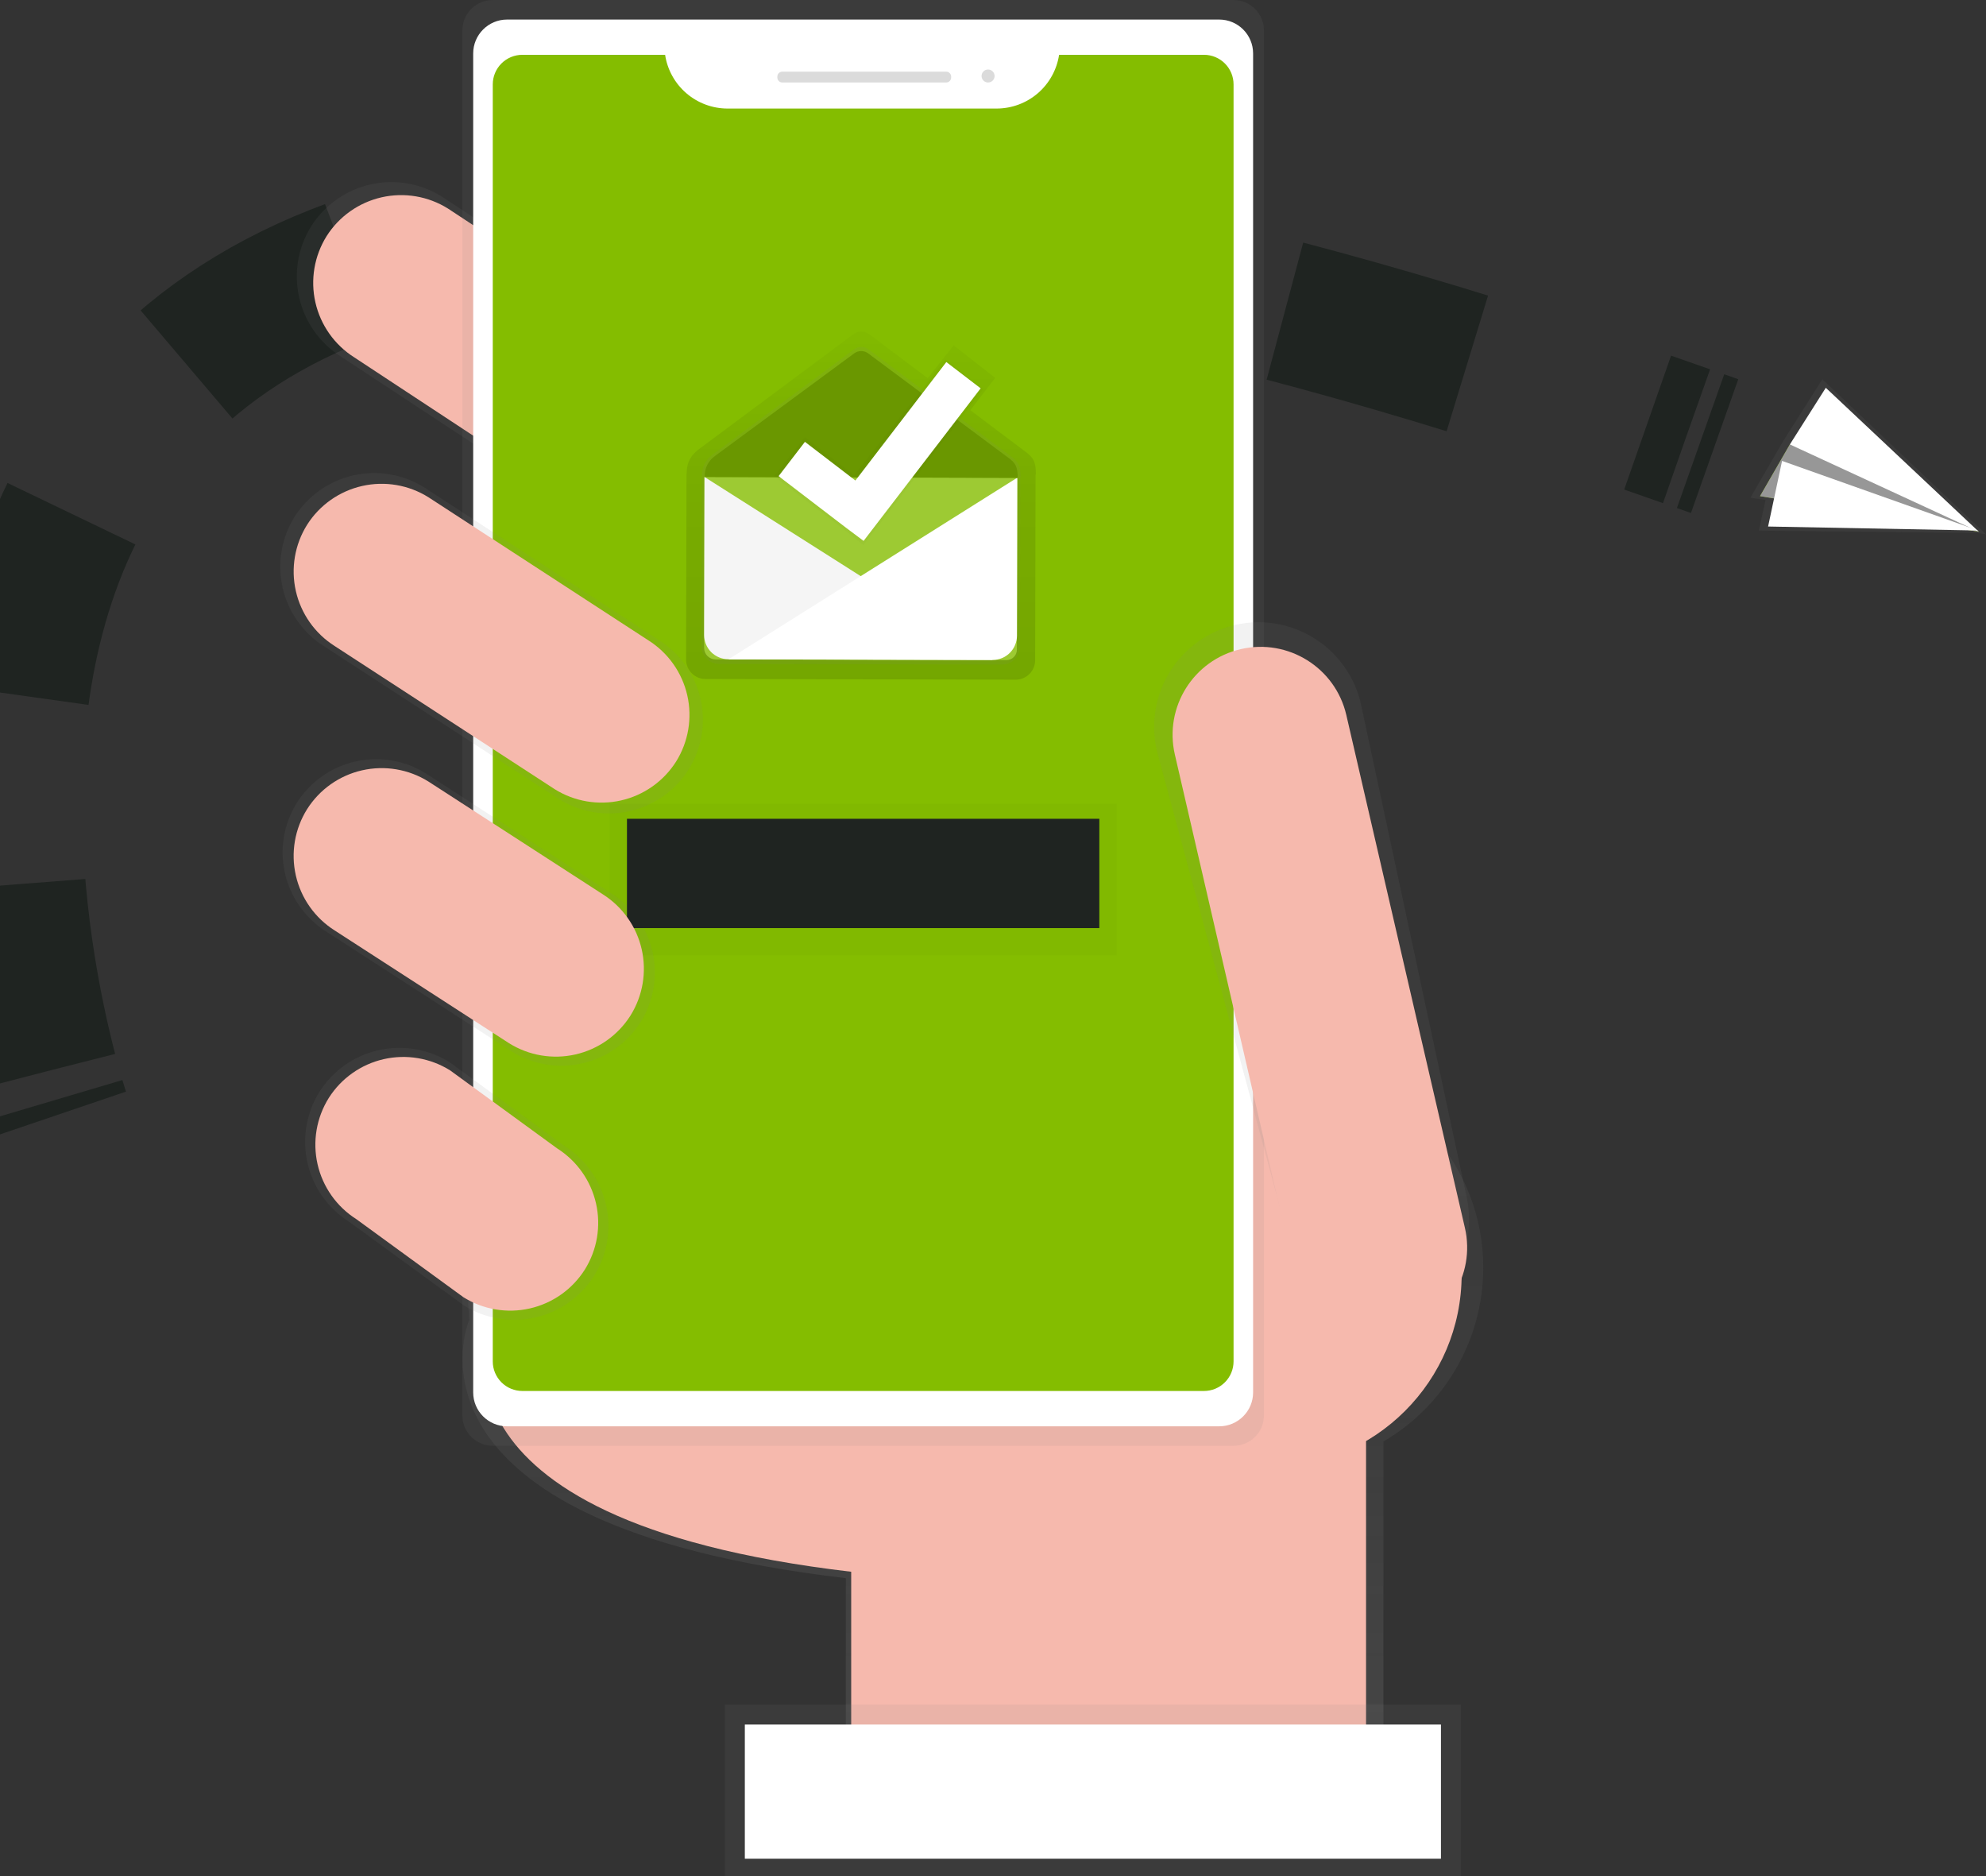 <svg width="126" height="119" viewBox="0 0 126 119" fill="none" xmlns="http://www.w3.org/2000/svg">
<rect x="0" y="0" width="126" height="119" fill="#333333" stroke="none"/>
<g clip-path="url(#clip0)">
<path d="M3.732 70.688C3.732 70.688 3.625 70.373 3.451 69.786" stroke="#1F2421" stroke-width="9" stroke-miterlimit="10"/>
<path d="M2.943 67.958C-0.891 53.208 -12.846 -14.77 106.993 27.667" stroke="#1F2421" stroke-width="9" stroke-miterlimit="10" stroke-dasharray="12.04 12.04"/>
<path d="M107.891 27.982L108.782 28.297" stroke="#1F2421" stroke-width="9" stroke-miterlimit="10"/>
<path d="M94.103 80.409C94.104 77.222 92.914 74.149 90.767 71.792C88.62 69.435 85.669 67.963 82.493 67.665C79.317 67.366 76.144 68.263 73.594 70.179C71.044 72.094 69.302 74.892 68.708 78.023L29.34 76.956L29.772 83.714C29.772 83.714 24.158 96.654 53.662 100.102V113.182H87.77V91.435C89.697 90.308 91.294 88.698 92.405 86.764C93.516 84.83 94.102 82.639 94.103 80.409Z" fill="url(#paint0_linear)"/>
<path d="M31.124 83.997C31.124 83.997 25.748 96.39 54.003 99.696V112.227H86.668V79.04L30.704 77.525L31.124 83.997Z" fill="#F6B9AD"/>
<path d="M47.449 32.283C46.597 33.626 45.248 34.577 43.697 34.929C42.145 35.281 40.517 35.006 39.168 34.163L21.63 22.616C20.286 21.766 19.334 20.418 18.981 18.868C18.628 17.317 18.904 15.691 19.748 14.343C20.6 13.002 21.948 12.052 23.498 11.7C25.048 11.348 26.674 11.622 28.023 12.463L45.561 24.01C46.906 24.86 47.86 26.207 48.214 27.757C48.567 29.307 48.292 30.934 47.449 32.283Z" fill="url(#paint1_linear)"/>
<path d="M46.477 31.651C45.686 32.899 44.432 33.783 42.99 34.111C41.547 34.438 40.034 34.182 38.78 33.398L22.472 22.665C21.223 21.874 20.338 20.622 20.01 19.181C19.682 17.74 19.939 16.228 20.723 14.975C21.515 13.727 22.769 12.843 24.211 12.515C25.653 12.188 27.166 12.444 28.42 13.228L44.725 23.962C45.974 24.753 46.86 26.005 47.188 27.445C47.517 28.886 47.261 30.398 46.477 31.651Z" fill="#F6B9AD"/>
<path d="M80.466 93.087C87.24 93.087 92.733 87.6 92.733 80.831C92.733 74.063 87.24 68.576 80.466 68.576C73.691 68.576 68.199 74.063 68.199 80.831C68.199 87.6 73.691 93.087 80.466 93.087Z" fill="#F6B9AD"/>
<path d="M78.258 0H31.266C30.199 0 29.334 0.864 29.334 1.93V89.778C29.334 90.844 30.199 91.708 31.266 91.708H78.258C79.325 91.708 80.19 90.844 80.19 89.778V1.93C80.19 0.864 79.325 0 78.258 0Z" fill="url(#paint2_linear)"/>
<path d="M77.35 1.24H32.173C30.985 1.24 30.021 2.203 30.021 3.39V88.321C30.021 89.508 30.985 90.471 32.173 90.471H77.35C78.539 90.471 79.502 89.508 79.502 88.321V3.39C79.502 2.203 78.539 1.24 77.35 1.24Z" fill="white"/>
<path d="M67.193 3.476C67.049 4.423 66.572 5.286 65.847 5.912C65.121 6.537 64.196 6.882 63.238 6.885H46.15C45.192 6.882 44.267 6.536 43.542 5.911C42.817 5.286 42.34 4.422 42.197 3.476H33.143C32.896 3.476 32.652 3.525 32.423 3.619C32.195 3.713 31.988 3.851 31.814 4.025C31.639 4.2 31.5 4.407 31.406 4.635C31.311 4.862 31.263 5.107 31.263 5.353V86.352C31.262 86.598 31.311 86.843 31.405 87.07C31.5 87.298 31.638 87.505 31.812 87.68C31.987 87.854 32.194 87.993 32.422 88.087C32.65 88.181 32.895 88.23 33.141 88.23H76.382C76.629 88.23 76.873 88.182 77.102 88.088C77.33 87.993 77.537 87.855 77.712 87.681C77.886 87.507 78.025 87.3 78.119 87.072C78.214 86.844 78.262 86.6 78.262 86.353V5.355C78.263 5.108 78.214 4.864 78.12 4.636C78.025 4.408 77.887 4.201 77.713 4.027C77.538 3.852 77.331 3.714 77.103 3.619C76.875 3.525 76.63 3.476 76.384 3.476H67.193Z" fill="#84BD00"/>
<path d="M60.03 4.545H49.634C49.46 4.545 49.318 4.686 49.318 4.86V4.918C49.318 5.092 49.46 5.233 49.634 5.233H60.03C60.204 5.233 60.345 5.092 60.345 4.918V4.86C60.345 4.686 60.204 4.545 60.03 4.545Z" fill="#DBDBDB"/>
<path d="M62.688 5.233C62.916 5.233 63.101 5.049 63.101 4.821C63.101 4.593 62.916 4.408 62.688 4.408C62.459 4.408 62.274 4.593 62.274 4.821C62.274 5.049 62.459 5.233 62.688 5.233Z" fill="#DBDBDB"/>
<path d="M88.397 82.992C84.837 83.815 82.393 81.495 81.57 77.94L73.39 47.595C72.999 45.881 73.303 44.082 74.235 42.59C75.168 41.099 76.653 40.037 78.366 39.636C80.082 39.245 81.883 39.549 83.376 40.48C84.869 41.412 85.932 42.895 86.333 44.608L93.009 75.731C93.832 79.292 91.955 82.169 88.397 82.992Z" fill="url(#paint3_linear)"/>
<path d="M85.416 45.352C84.722 42.351 81.724 40.48 78.72 41.174C75.716 41.867 73.844 44.862 74.538 47.863L82.06 80.387C82.754 83.388 85.751 85.259 88.755 84.565C91.759 83.872 93.632 80.877 92.938 77.876L85.416 45.352Z" fill="#F6B9AD"/>
<path d="M92.682 108.127H45.993V119H92.682V108.127Z" fill="url(#paint4_linear)"/>
<path d="M91.42 109.387H47.255V117.897H91.42V109.387Z" fill="white"/>
<path d="M65.178 28.74L61.56 26.019L63.137 23.97L60.505 21.906L58.859 23.989L55.139 21.192C54.997 21.086 54.824 21.028 54.647 21.028C54.47 21.028 54.298 21.086 54.156 21.192L44.293 28.527C43.919 28.843 43.569 29.204 43.566 30.029H43.555L43.529 41.331V41.834C43.529 41.996 43.56 42.156 43.622 42.306C43.684 42.456 43.774 42.592 43.889 42.706C44.003 42.821 44.139 42.912 44.288 42.974C44.437 43.037 44.598 43.069 44.76 43.069H45.246L54.597 43.09L64.437 43.112C64.599 43.112 64.759 43.081 64.909 43.019C65.059 42.958 65.195 42.867 65.31 42.753C65.425 42.639 65.516 42.504 65.578 42.354C65.641 42.205 65.673 42.045 65.674 41.883L65.7 30.099H65.721C65.721 29.271 65.552 29.055 65.178 28.74Z" fill="url(#paint5_linear)"/>
<path d="M64.749 30.27C64.749 29.517 64.591 29.325 64.254 29.033L55.094 22.152C54.965 22.055 54.807 22.002 54.646 22.002C54.484 22.002 54.326 22.055 54.197 22.152L45.198 28.846C44.982 29 44.808 29.207 44.692 29.446C44.576 29.685 44.523 29.95 44.536 30.215H44.526L44.503 40.528V40.986C44.502 41.284 44.62 41.57 44.831 41.782C45.041 41.993 45.327 42.112 45.626 42.113H46.069L54.602 42.132L63.579 42.152C63.877 42.153 64.164 42.035 64.375 41.824C64.587 41.614 64.706 41.328 64.707 41.03L64.73 30.278L64.749 30.27Z" fill="url(#paint6_linear)"/>
<path d="M44.692 30.257L64.539 30.302L64.514 41.211C64.514 41.298 64.497 41.383 64.464 41.463C64.43 41.543 64.382 41.615 64.32 41.676C64.259 41.737 64.186 41.786 64.106 41.819C64.026 41.852 63.94 41.868 63.854 41.868L45.399 41.827C45.206 41.826 45.021 41.749 44.885 41.612C44.749 41.476 44.673 41.291 44.673 41.098L44.698 30.257L44.692 30.257Z" fill="#84BD00"/>
<path opacity="0.2" d="M44.692 30.257L64.539 30.302L64.514 41.211C64.514 41.298 64.497 41.383 64.464 41.463C64.43 41.543 64.382 41.615 64.32 41.676C64.259 41.737 64.186 41.786 64.106 41.819C64.026 41.852 63.94 41.868 63.854 41.868L45.399 41.827C45.206 41.826 45.021 41.749 44.885 41.612C44.749 41.476 44.673 41.291 44.673 41.098L44.698 30.257L44.692 30.257Z" fill="white"/>
<path d="M44.694 30.253L44.671 40.274C44.671 40.476 44.71 40.676 44.788 40.863C44.865 41.05 44.978 41.22 45.12 41.364C45.263 41.507 45.433 41.62 45.62 41.698C45.807 41.776 46.007 41.816 46.209 41.817L62.975 41.855" fill="#F5F5F5"/>
<path d="M64.543 30.297L64.521 40.324C64.52 40.526 64.48 40.727 64.402 40.913C64.324 41.1 64.21 41.269 64.067 41.412C63.924 41.555 63.754 41.668 63.566 41.745C63.379 41.822 63.179 41.861 62.976 41.861L46.211 41.823" fill="white"/>
<path d="M54.195 22.413L45.362 28.922C45.15 29.07 44.979 29.271 44.865 29.504C44.751 29.736 44.698 29.994 44.711 30.253L64.568 30.316C64.568 29.583 64.41 29.391 64.082 29.114L55.083 22.416C54.956 22.32 54.8 22.267 54.64 22.267C54.48 22.266 54.324 22.318 54.195 22.413Z" fill="#84BD00"/>
<path opacity="0.2" d="M54.195 22.413L45.362 28.922C45.15 29.07 44.979 29.271 44.865 29.504C44.751 29.736 44.698 29.994 44.711 30.253L64.568 30.316C64.568 29.583 64.41 29.391 64.082 29.114L55.083 22.416C54.956 22.32 54.8 22.267 54.64 22.267C54.48 22.266 54.324 22.318 54.195 22.413Z" fill="black"/>
<path d="M62.393 24.678L59.99 22.796L54.184 30.143L51.064 27.725L49.11 30.207L53.651 33.673L54.777 34.576L62.393 24.678Z" fill="url(#paint7_linear)"/>
<path d="M62.216 24.632L60.039 22.965L54.271 30.48L51.068 28.026L49.397 30.201L53.689 33.485L54.79 34.309L62.216 24.632Z" fill="white"/>
<path d="M43.682 48.821C42.837 50.154 41.498 51.098 39.958 51.448C38.418 51.797 36.802 51.524 35.463 50.687L20.557 40.991C19.223 40.146 18.278 38.808 17.928 37.27C17.578 35.731 17.852 34.117 18.69 32.779C19.535 31.447 20.874 30.502 22.414 30.153C23.954 29.803 25.57 30.077 26.909 30.913L41.815 40.61C43.149 41.454 44.094 42.792 44.444 44.331C44.794 45.869 44.52 47.484 43.682 48.821Z" fill="url(#paint8_linear)"/>
<path d="M42.891 48.311C42.099 49.559 40.845 50.443 39.403 50.771C37.961 51.098 36.447 50.842 35.193 50.058L21.232 40.977C19.983 40.186 19.098 38.933 18.77 37.492C18.442 36.051 18.699 34.539 19.483 33.287C20.275 32.038 21.529 31.154 22.971 30.827C24.413 30.499 25.927 30.755 27.18 31.539L41.142 40.621C42.391 41.411 43.276 42.664 43.604 44.105C43.931 45.546 43.675 47.058 42.891 48.311Z" fill="#F6B9AD"/>
<path d="M40.641 64.835C39.8 66.162 38.467 67.102 36.934 67.45C35.401 67.798 33.792 67.526 32.46 66.693L20.696 59.09C19.368 58.249 18.427 56.917 18.078 55.386C17.73 53.854 18.003 52.247 18.836 50.916C19.678 49.589 21.011 48.649 22.544 48.3C24.077 47.952 25.685 48.225 27.018 49.058L38.78 56.663C40.108 57.503 41.049 58.834 41.398 60.365C41.746 61.897 41.475 63.504 40.641 64.835Z" fill="url(#paint9_linear)"/>
<path d="M37.689 80.931C36.84 82.27 35.495 83.219 33.948 83.57C32.401 83.921 30.778 83.647 29.433 82.806L22.147 77.495C20.807 76.647 19.857 75.304 19.506 73.758C19.154 72.213 19.429 70.591 20.27 69.247C21.12 67.909 22.465 66.962 24.012 66.612C25.559 66.262 27.182 66.537 28.526 67.378L35.812 72.688C37.151 73.535 38.099 74.878 38.451 76.422C38.803 77.967 38.529 79.588 37.689 80.931Z" fill="url(#paint10_linear)"/>
<path d="M37.1 80.535C36.309 81.783 35.055 82.668 33.612 82.995C32.17 83.323 30.657 83.067 29.403 82.283L22.609 77.332C21.36 76.54 20.475 75.288 20.147 73.847C19.819 72.406 20.076 70.894 20.86 69.641C21.652 68.393 22.906 67.509 24.348 67.181C25.79 66.854 27.304 67.11 28.558 67.894L35.351 72.845C36.6 73.636 37.486 74.889 37.813 76.33C38.141 77.771 37.885 79.282 37.1 80.535Z" fill="#F6B9AD"/>
<path d="M70.85 50.99H38.673V60.602H70.85V50.99Z" fill="url(#paint11_linear)"/>
<path d="M69.746 51.935H39.777V58.869H69.746V51.935Z" fill="#1F2421"/>
<path d="M125.434 33.805L126 33.893L125.912 33.81H125.959L125.885 33.785L115.618 24.057L113.126 27.985L111.053 31.569L112.014 31.719L111.588 33.66L125.434 33.805Z" fill="url(#paint12_linear)"/>
<path d="M113.556 28.19L111.664 31.47L125.544 33.728L116.604 27.508L113.556 28.19Z" fill="#84BD00"/>
<path d="M113.556 28.19L111.664 31.47L125.544 33.728L116.604 27.508L113.556 28.19Z" fill="#979797"/>
<path d="M115.836 24.597L125.544 33.728L113.557 28.19L115.836 24.597Z" fill="white"/>
<path d="M112.175 33.397L125.506 33.651L113.061 29.235L112.175 33.397Z" fill="white"/>
<path d="M39.995 64.424C39.203 65.672 37.949 66.556 36.507 66.884C35.065 67.211 33.551 66.955 32.297 66.171L21.231 59.017C19.982 58.226 19.096 56.973 18.769 55.532C18.441 54.092 18.697 52.58 19.482 51.327C20.272 50.078 21.525 49.191 22.968 48.862C24.41 48.534 25.924 48.788 27.179 49.571L38.245 56.726C39.497 57.517 40.384 58.771 40.712 60.214C41.039 61.657 40.782 63.17 39.995 64.424Z" fill="#F6B9AD"/>
</g>
<defs>
<linearGradient id="paint0_linear" x1="61.724" y1="113.188" x2="61.724" y2="67.61" gradientUnits="userSpaceOnUse">
<stop stop-color="#808080" stop-opacity="0.25"/>
<stop offset="0.54" stop-color="#808080" stop-opacity="0.12"/>
<stop offset="1" stop-color="#808080" stop-opacity="0.1"/>
</linearGradient>
<linearGradient id="paint1_linear" x1="12166.9" y1="6953.44" x2="12166.9" y2="3439.67" gradientUnits="userSpaceOnUse">
<stop stop-color="#808080" stop-opacity="0.25"/>
<stop offset="0.54" stop-color="#808080" stop-opacity="0.12"/>
<stop offset="1" stop-color="#808080" stop-opacity="0.1"/>
</linearGradient>
<linearGradient id="paint2_linear" x1="27741.1" y1="60001.3" x2="27741.1" y2="6630.99" gradientUnits="userSpaceOnUse">
<stop stop-color="#808080" stop-opacity="0.25"/>
<stop offset="0.54" stop-color="#808080" stop-opacity="0.12"/>
<stop offset="1" stop-color="#808080" stop-opacity="0.1"/>
</linearGradient>
<linearGradient id="paint3_linear" x1="14574.4" y1="26258.3" x2="14574.4" y2="14144.8" gradientUnits="userSpaceOnUse">
<stop stop-color="#808080" stop-opacity="0.25"/>
<stop offset="0.54" stop-color="#808080" stop-opacity="0.12"/>
<stop offset="1" stop-color="#808080" stop-opacity="0.1"/>
</linearGradient>
<linearGradient id="paint4_linear" x1="29799.4" y1="9095.16" x2="29799.4" y2="8344.9" gradientUnits="userSpaceOnUse">
<stop stop-color="#808080" stop-opacity="0.25"/>
<stop offset="0.54" stop-color="#808080" stop-opacity="0.12"/>
<stop offset="1" stop-color="#808080" stop-opacity="0.1"/>
</linearGradient>
<linearGradient id="paint5_linear" x1="54.624" y1="43.11" x2="54.624" y2="21.026" gradientUnits="userSpaceOnUse">
<stop stop-opacity="0.12"/>
<stop offset="0.55" stop-opacity="0.09"/>
<stop offset="1" stop-opacity="0.02"/>
</linearGradient>
<linearGradient id="paint6_linear" x1="11071.8" y1="6870.23" x2="11071.8" y2="4293.83" gradientUnits="userSpaceOnUse">
<stop stop-color="#808080" stop-opacity="0.25"/>
<stop offset="0.54" stop-color="#808080" stop-opacity="0.12"/>
<stop offset="1" stop-color="#808080" stop-opacity="0.1"/>
</linearGradient>
<linearGradient id="paint7_linear" x1="7333.37" y1="3466.89" x2="7335.37" y2="2585.43" gradientUnits="userSpaceOnUse">
<stop stop-opacity="0.12"/>
<stop offset="0.55" stop-opacity="0.09"/>
<stop offset="1" stop-opacity="0.02"/>
</linearGradient>
<linearGradient id="paint8_linear" x1="10636.9" y1="8663.73" x2="10636.9" y2="5705" gradientUnits="userSpaceOnUse">
<stop stop-color="#808080" stop-opacity="0.25"/>
<stop offset="0.54" stop-color="#808080" stop-opacity="0.12"/>
<stop offset="1" stop-color="#808080" stop-opacity="0.1"/>
</linearGradient>
<linearGradient id="paint9_linear" x1="9154.07" y1="9798.03" x2="9154.07" y2="7398.48" gradientUnits="userSpaceOnUse">
<stop stop-color="#808080" stop-opacity="0.25"/>
<stop offset="0.54" stop-color="#808080" stop-opacity="0.12"/>
<stop offset="1" stop-color="#808080" stop-opacity="0.1"/>
</linearGradient>
<linearGradient id="paint10_linear" x1="7372.05" y1="10483.5" x2="7372.05" y2="8593.52" gradientUnits="userSpaceOnUse">
<stop stop-color="#808080" stop-opacity="0.25"/>
<stop offset="0.54" stop-color="#808080" stop-opacity="0.12"/>
<stop offset="1" stop-color="#808080" stop-opacity="0.1"/>
</linearGradient>
<linearGradient id="paint11_linear" x1="11210" y1="3747.73" x2="11210" y2="3161.36" gradientUnits="userSpaceOnUse">
<stop stop-opacity="0.12"/>
<stop offset="0.55" stop-opacity="0.09"/>
<stop offset="1" stop-opacity="0.02"/>
</linearGradient>
<linearGradient id="paint12_linear" x1="10441.8" y1="10430.6" x2="10784.7" y2="9888.96" gradientUnits="userSpaceOnUse">
<stop stop-color="#808080" stop-opacity="0.25"/>
<stop offset="0.54" stop-color="#808080" stop-opacity="0.12"/>
<stop offset="1" stop-color="#808080" stop-opacity="0.1"/>
</linearGradient>
<clipPath id="clip0">
<rect width="126" height="119" fill="white"/>
</clipPath>
</defs>
</svg>
